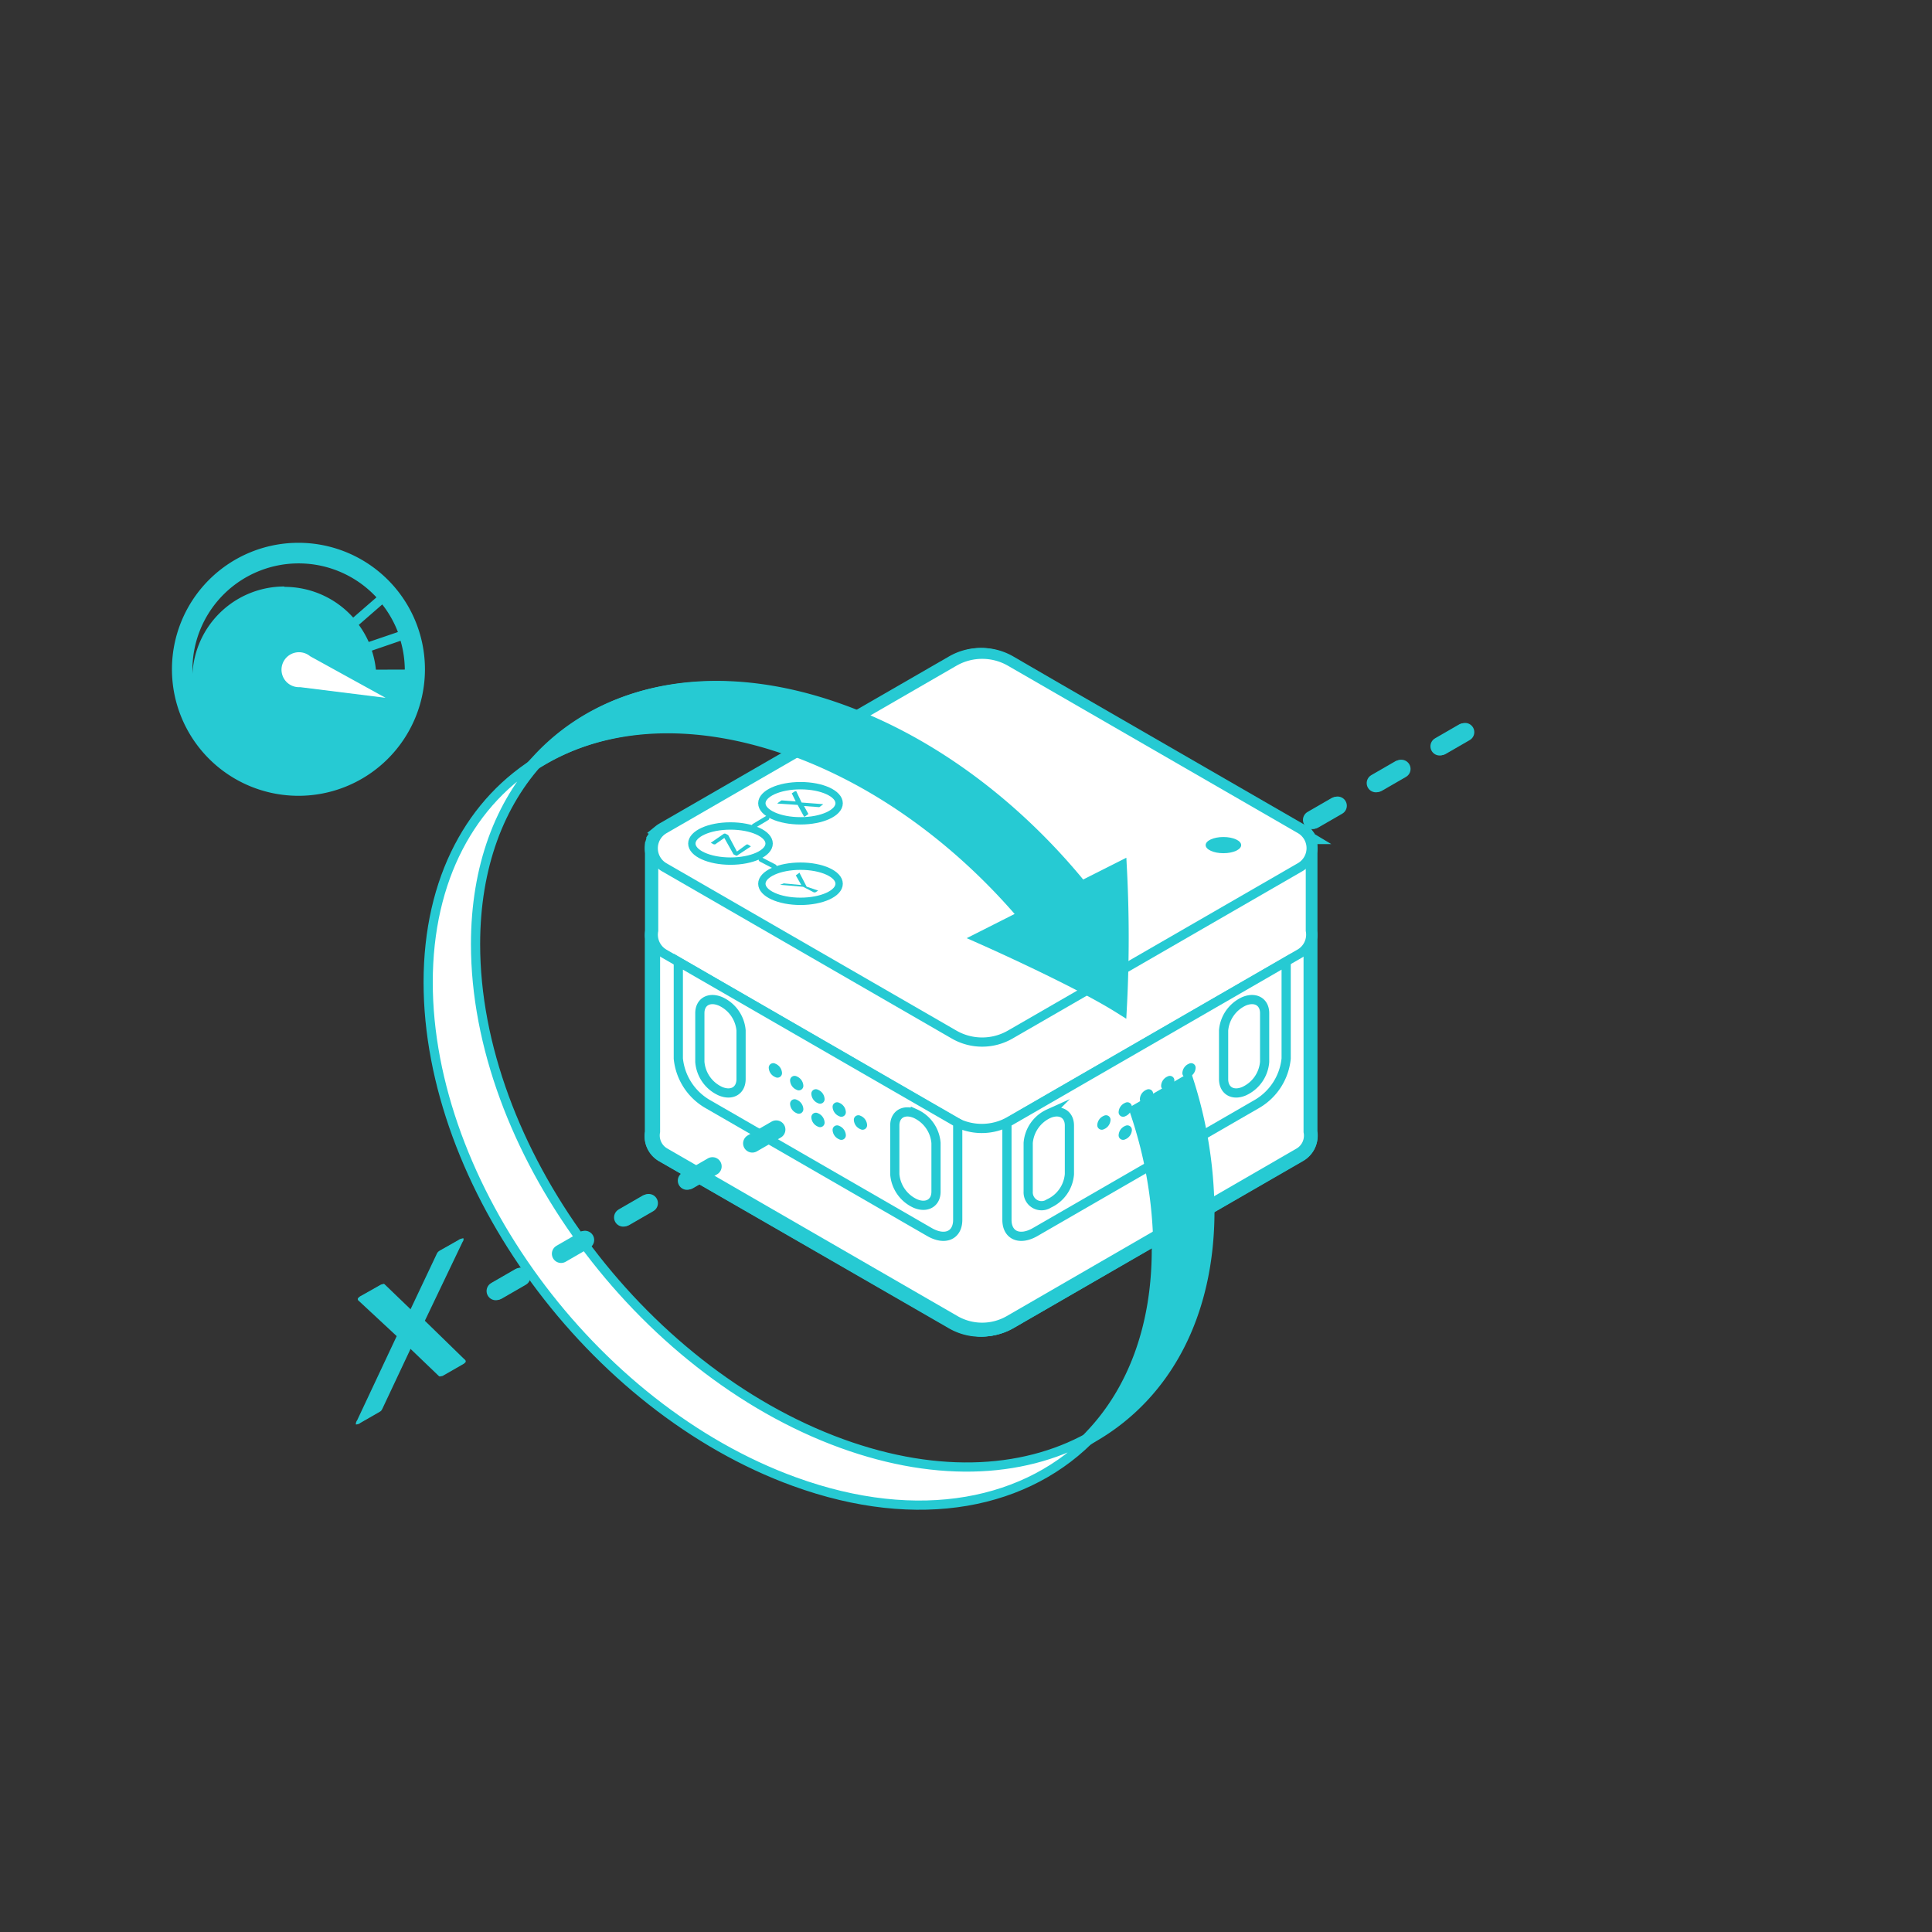 <svg id="레이어_1" data-name="레이어 1" xmlns="http://www.w3.org/2000/svg" width="210" height="210" viewBox="0 0 210 210">
  <rect x="0" y="0" width="210" height="210" fill="#333333" stroke="none"/>
  <defs>
    <style>
      .cls-1, .cls-2, .cls-4, .cls-5, .cls-9 {
        fill: #fff;
      }

      .cls-1 {
        fill-opacity: 0;
      }

      .cls-10, .cls-3, .cls-7 {
        fill: none;
      }

      .cls-10, .cls-3, .cls-4, .cls-5, .cls-7, .cls-8, .cls-9 {
        stroke: #26cad3;
      }

      .cls-10, .cls-3, .cls-4, .cls-5, .cls-8, .cls-9 {
        stroke-miterlimit: 10;
      }

      .cls-3, .cls-4, .cls-8 {
        stroke-width: 1.5px;
      }

      .cls-6, .cls-8 {
        fill: #26cad3;
      }

      .cls-10, .cls-7 {
        stroke-linecap: round;
      }

      .cls-7 {
        stroke-linejoin: round;
        stroke-width: 2px;
        stroke-dasharray: 3 5;
      }

      .cls-9 {
        stroke-width: 0.8px;
      }

      .cls-10 {
        stroke-width: 0.5px;
      }
    </style>
  </defs>
  <title>helpGyroXAnglerVelocity</title>
  <rect class="cls-1" width="210" height="210"/>
  <path class="cls-2" d="M58.63,82.57c-4.48,4.81-7.11,11.67-7.11,20.1,0,22,17.81,46.27,39.79,54.27,10.69,3.89,20.38,3.2,27.53-1.06-7.19,7.71-19.14,10.13-32.68,5.2-22-8-39.79-32.3-39.79-54.27C46.37,95.54,51.08,87.07,58.63,82.57Z"/>
  <path class="cls-3" d="M70.87,101.2V92.68A2.42,2.42,0,0,1,71,91.3v-.06a2.34,2.34,0,0,1,.18-.24l.06-.09.14-.19.08-.09.18-.17.08-.07a2.46,2.46,0,0,1,.3-.21h0L103.53,72a6.11,6.11,0,0,1,3.06-.82h0a6.1,6.1,0,0,1,3,.82l5.17,3,26.35,15.21a2.46,2.46,0,0,1,.31.21l.08.07.18.17.08.09.14.19.1.06a2.34,2.34,0,0,1,.13.24v.06a2.42,2.42,0,0,1,.15,1.38v8.53a2.44,2.44,0,0,1,0,.83v21a2.38,2.38,0,0,1-1.15,2.5l-31.51,18.19a6.11,6.11,0,0,1-6.11,0L72,125.56a2.38,2.38,0,0,1-1.15-2.5V102A2.44,2.44,0,0,1,70.87,101.2Z"/>
  <path class="cls-4" d="M70.87,123.06V92.24h71.44V123a2.38,2.38,0,0,1-1.15,2.5l-31.51,18.19a6.11,6.11,0,0,1-6.11,0L72,125.56A2.38,2.38,0,0,1,70.87,123.06Z"/>
  <path class="cls-5" d="M70.87,92.68A2.38,2.38,0,0,1,72,90.18L103.53,72a6.11,6.11,0,0,1,6.11,0l31.51,18.19a2.38,2.38,0,0,1,1.15,2.5v8.53a2.38,2.38,0,0,1-1.15,2.5l-31.51,18.19a6.11,6.11,0,0,1-6.11,0L72,103.7a2.38,2.38,0,0,1-1.15-2.5V92.68h0Z"/>
  <path class="cls-5" d="M139.63,104.58v10.53a6.45,6.45,0,0,1-3.1,4.89l-24.15,13.94c-1.71,1-3.1.39-3.1-1.31V122.1Z"/>
  <path class="cls-5" d="M113.86,130.87h0a3.83,3.83,0,0,0,2.24-3.19v-5.29c0-1.23-1-1.81-2.24-1.29h0a3.83,3.83,0,0,0-2.24,3.19v5.29C111.62,130.8,112.62,131.39,113.86,130.87Z"/>
  <path class="cls-5" d="M135,118.66h0a3.83,3.83,0,0,0,2.24-3.19v-5.29c0-1.23-1-1.81-2.24-1.29h0a3.83,3.83,0,0,0-2.24,3.19v5.29a1.46,1.46,0,0,0,2.24,1.29Z"/>
  <path class="cls-6" d="M119.1,122.33a.49.49,0,0,0,.72.46,1.15,1.15,0,0,0,.72-1,.49.49,0,0,0-.72-.46A1.15,1.15,0,0,0,119.1,122.33Z"/>
  <path class="cls-6" d="M121.42,120.91a.49.49,0,0,0,.72.46,1.15,1.15,0,0,0,.72-1,.49.49,0,0,0-.72-.46A1.15,1.15,0,0,0,121.42,120.91Z"/>
  <path class="cls-6" d="M123.73,119.5a.49.49,0,0,0,.72.46,1.15,1.15,0,0,0,.72-1,.49.49,0,0,0-.72-.46A1.15,1.15,0,0,0,123.73,119.5Z"/>
  <path class="cls-6" d="M126,118.08a.49.49,0,0,0,.72.46,1.15,1.15,0,0,0,.72-1,.49.49,0,0,0-.72-.46A1.15,1.15,0,0,0,126,118.08Z"/>
  <path class="cls-6" d="M128.35,116.66a.49.49,0,0,0,.72.46,1.15,1.15,0,0,0,.72-1,.49.49,0,0,0-.72-.46A1.15,1.15,0,0,0,128.35,116.66Z"/>
  <path class="cls-6" d="M121.42,123.42a.49.49,0,0,0,.72.46,1.15,1.15,0,0,0,.72-1,.49.49,0,0,0-.72-.46A1.15,1.15,0,0,0,121.42,123.42Z"/>
  <path class="cls-6" d="M123.73,122a.49.49,0,0,0,.72.46,1.15,1.15,0,0,0,.72-1,.49.49,0,0,0-.72-.46A1.15,1.15,0,0,0,123.73,122Z"/>
  <path class="cls-6" d="M126,120.59a.49.49,0,0,0,.72.46,1.15,1.15,0,0,0,.72-1,.49.49,0,0,0-.72-.46A1.15,1.15,0,0,0,126,120.59Z"/>
  <path class="cls-5" d="M73.56,104.58v10.53a6.45,6.45,0,0,0,3.1,4.89l24.15,13.94c1.71,1,3.1.39,3.1-1.31V122.1Z"/>
  <path class="cls-5" d="M99.33,130.87h0a3.83,3.83,0,0,1-2.24-3.19v-5.29c0-1.23,1-1.81,2.24-1.29h0a3.83,3.83,0,0,1,2.24,3.19v5.29C101.57,130.8,100.56,131.39,99.33,130.87Z"/>
  <path class="cls-5" d="M78.14,118.66h0a3.83,3.83,0,0,1-2.24-3.19v-5.29c0-1.23,1-1.81,2.24-1.29h0a3.83,3.83,0,0,1,2.24,3.19v5.29C80.38,118.6,79.37,119.18,78.14,118.66Z"/>
  <path class="cls-6" d="M94.08,122.33a.49.49,0,0,1-.72.46,1.15,1.15,0,0,1-.72-1,.49.49,0,0,1,.72-.46A1.15,1.15,0,0,1,94.08,122.33Z"/>
  <path class="cls-6" d="M91.77,120.91a.49.49,0,0,1-.72.46,1.15,1.15,0,0,1-.72-1,.49.49,0,0,1,.72-.46A1.15,1.15,0,0,1,91.77,120.91Z"/>
  <path class="cls-6" d="M89.46,119.5a.49.49,0,0,1-.72.46,1.15,1.15,0,0,1-.72-1,.49.49,0,0,1,.72-.46A1.15,1.15,0,0,1,89.46,119.5Z"/>
  <path class="cls-6" d="M87.15,118.08a.49.49,0,0,1-.72.46,1.15,1.15,0,0,1-.72-1,.49.49,0,0,1,.72-.46A1.15,1.15,0,0,1,87.15,118.08Z"/>
  <path class="cls-6" d="M84.83,116.66a.49.49,0,0,1-.72.46,1.15,1.15,0,0,1-.72-1,.49.49,0,0,1,.72-.46A1.15,1.15,0,0,1,84.83,116.66Z"/>
  <path class="cls-6" d="M91.77,123.42a.49.49,0,0,1-.72.46,1.15,1.15,0,0,1-.72-1,.49.49,0,0,1,.72-.46A1.15,1.15,0,0,1,91.77,123.42Z"/>
  <path class="cls-6" d="M89.46,122a.49.49,0,0,1-.72.46,1.15,1.15,0,0,1-.72-1,.49.49,0,0,1,.72-.46A1.15,1.15,0,0,1,89.46,122Z"/>
  <path class="cls-6" d="M87.15,120.59a.49.49,0,0,1-.72.46,1.15,1.15,0,0,1-.72-1,.49.49,0,0,1,.72-.46A1.15,1.15,0,0,1,87.15,120.59Z"/>
  <path class="cls-5" d="M109.64,72l31.51,18.19a2.39,2.39,0,0,1,0,4.14l-31.51,18.19a6.11,6.11,0,0,1-6.11,0L72,94.32a2.39,2.39,0,0,1,0-4.14L103.53,72A6.11,6.11,0,0,1,109.64,72Z"/>
  <path class="cls-7" d="M159.08,79.62l-16.54,9.55h-.07"/>
  <path class="cls-8" d="M91.31,77.37c10,3.63,19.08,10.62,26.06,19.22l4.2-2.12a144.3,144.3,0,0,1,0,15c-4.77-3-14.91-7.49-14.91-7.49l4.65-2.35C104.46,91.55,95.7,85,86.16,81.52c-10.69-3.89-20.38-3.2-27.53,1.06C65.82,74.86,77.77,72.44,91.31,77.37Z"/>
  <path class="cls-8" d="M123.39,120.82l5.46-3.15a47.25,47.25,0,0,1,2.24,14c0,11.29-4.71,19.76-12.26,24.25,4.48-4.81,7.11-11.67,7.11-20.1A47.74,47.74,0,0,0,123.39,120.82Z"/>
  <ellipse class="cls-6" cx="132.81" cy="91.91" rx="1.93" ry="0.88"/>
  <ellipse class="cls-9" cx="86.84" cy="87.36" rx="4.2" ry="1.91"/>
  <path class="cls-6" d="M87.7,88.53h0l-.38.28h-.08a.08.08,0,0,1-.05-.06l-.64-1.31-2.08-.14a.12.12,0,0,1-.09,0,.08.08,0,0,1,0-.06l.36-.24h.11l1.49.11-.43-.88h0l.36-.23h.13l.6,1.16,2.21.17h.1a.06.06,0,0,1,0,.05l-.38.28h-.09l-1.61-.12Z"/>
  <ellipse class="cls-9" cx="86.84" cy="96.11" rx="4.2" ry="1.91"/>
  <path class="cls-6" d="M88.76,96.85h0l-.31.23H88.3l-1.18-.61-2.43-.21H84.6V96.2L85,96a.18.18,0,0,1,.12,0l1.81.17-.6-1.05h0l.36-.26a.09.09,0,0,1,.08,0,.1.1,0,0,1,0,.06l.74,1.43Z"/>
  <ellipse class="cls-9" cx="79.23" cy="91.73" rx="4.2" ry="1.91"/>
  <path class="cls-6" d="M79.94,93.06a.12.12,0,0,1-.14,0l-.27-.14h0l-1-1.78-1,.7h-.14L77,91.6h0l1.44-1h.14l.31.16h0l.95,1.79L81,91.71h.14l.33.17h0Z"/>
  <line class="cls-10" x1="81.79" y1="89.82" x2="83.21" y2="88.97"/>
  <line class="cls-10" x1="82.54" y1="93.48" x2="84.01" y2="94.24"/>
  <path class="cls-7" d="M84.2,122.83,53.73,140.42l-.13.07"/>
  <path class="cls-6" d="M44.52,146.52l-3.12,6.63a1.17,1.17,0,0,1-.14.23.82.82,0,0,1-.18.13L39,154.72a.4.4,0,0,1-.32.11.7.7,0,0,1,.14-.45l4.3-9.15L39,141.4a.23.23,0,0,1-.1-.27,1,1,0,0,1,.37-.29l2-1.13a.68.68,0,0,1,.23-.1.19.19,0,0,1,.14.06l2.91,2.8,2.91-6.15a.94.94,0,0,1,.14-.23,1,1,0,0,1,.23-.17l2-1.13a.53.53,0,0,1,.37-.13.48.48,0,0,1-.1.39L46,143.62l4.3,4.19a.27.27,0,0,1,.14.28.82.82,0,0,1-.32.27L48,149.54a.53.53,0,0,1-.18.08.23.23,0,0,1-.14-.07Z"/>
  <path class="cls-5" d="M58.8,82.53c-4.48,4.81-7.11,11.67-7.11,20.1,0,22,17.81,46.27,39.79,54.27,10.69,3.89,20.38,3.2,27.53-1.06-7.19,7.71-19.14,10.13-32.68,5.2-22-8-39.79-32.3-39.79-54.27C46.54,95.49,51.25,87,58.8,82.53Z"/>
  <path class="cls-3" d="M71,101.15V92.63a2.42,2.42,0,0,1,.15-1.38v-.06l.2-.19.06-.09.14-.19.08-.09.18-.17.08-.07a2.46,2.46,0,0,1,.3-.21h0L103.7,72a6.11,6.11,0,0,1,3.06-.82h0a6.1,6.1,0,0,1,3,.82l5.17,3,26.35,15.21a2.46,2.46,0,0,1,.31.21l.08.07.18.17H142l.14.19V91a2.34,2.34,0,0,1,.13.24v.07a2.42,2.42,0,0,1,.15,1.38v8.53a2.44,2.44,0,0,1,0,.83v21a2.38,2.38,0,0,1-1.15,2.5L109.81,143.7a6.11,6.11,0,0,1-6.11,0L72.2,125.51A2.38,2.38,0,0,1,71,123V102A2.44,2.44,0,0,1,71,101.15Z"/>
  <path class="cls-4" d="M71,123V92.2h71.44V123a2.38,2.38,0,0,1-1.15,2.5l-31.48,18.2a6.11,6.11,0,0,1-6.11,0L72.2,125.51A2.38,2.38,0,0,1,71,123Z"/>
  <path class="cls-5" d="M71,92.63a2.38,2.38,0,0,1,1.15-2.5l31.51-18.2a6.11,6.11,0,0,1,6.11,0l31.51,18.19a2.38,2.38,0,0,1,1.15,2.5v8.53a2.38,2.38,0,0,1-1.15,2.5l-31.51,18.19a6.11,6.11,0,0,1-6.11,0L72.2,103.66a2.38,2.38,0,0,1-1.15-2.5V92.63h0Z"/>
  <path class="cls-5" d="M139.8,104.53v10.53a6.45,6.45,0,0,1-3.1,4.89L112.55,133.9c-1.71,1-3.1.39-3.1-1.31V122.05Z"/>
  <path class="cls-5" d="M114,130.82h0a3.83,3.83,0,0,0,2.24-3.19v-5.29c0-1.23-1-1.81-2.24-1.29h0a3.83,3.83,0,0,0-2.24,3.19v5.29a1.45,1.45,0,0,0,2.24,1.29Z"/>
  <path class="cls-5" d="M135.22,118.61h0a3.83,3.83,0,0,0,2.24-3.19v-5.29c0-1.23-1-1.81-2.24-1.29h0A3.83,3.83,0,0,0,133,112v5.29C133,118.55,134,119.13,135.22,118.61Z"/>
  <path class="cls-6" d="M119.27,122.28a.49.49,0,0,0,.72.46,1.15,1.15,0,0,0,.72-1,.49.49,0,0,0-.72-.46A1.15,1.15,0,0,0,119.27,122.28Z"/>
  <path class="cls-6" d="M121.59,120.87a.49.49,0,0,0,.72.46,1.15,1.15,0,0,0,.72-1,.49.49,0,0,0-.72-.46A1.15,1.15,0,0,0,121.59,120.87Z"/>
  <path class="cls-6" d="M123.9,119.45a.49.49,0,0,0,.72.46,1.15,1.15,0,0,0,.72-1,.49.49,0,0,0-.72-.46A1.15,1.15,0,0,0,123.9,119.45Z"/>
  <path class="cls-6" d="M126.21,118a.49.49,0,0,0,.72.46,1.15,1.15,0,0,0,.72-1,.49.49,0,0,0-.72-.46A1.15,1.15,0,0,0,126.21,118Z"/>
  <path class="cls-6" d="M128.52,116.62a.49.49,0,0,0,.72.46,1.15,1.15,0,0,0,.72-1,.49.49,0,0,0-.72-.46A1.15,1.15,0,0,0,128.52,116.62Z"/>
  <path class="cls-6" d="M121.59,123.38a.49.49,0,0,0,.72.46,1.15,1.15,0,0,0,.72-1,.49.49,0,0,0-.72-.46A1.15,1.15,0,0,0,121.59,123.38Z"/>
  <path class="cls-6" d="M123.9,122a.49.49,0,0,0,.72.46,1.15,1.15,0,0,0,.72-1,.49.49,0,0,0-.72-.46A1.15,1.15,0,0,0,123.9,122Z"/>
  <path class="cls-6" d="M126.21,120.54a.49.49,0,0,0,.72.46,1.15,1.15,0,0,0,.72-1,.49.49,0,0,0-.72-.46A1.15,1.15,0,0,0,126.21,120.54Z"/>
  <path class="cls-5" d="M73.73,104.53v10.53a6.45,6.45,0,0,0,3.1,4.89L101,133.9c1.71,1,3.1.39,3.1-1.31V122.05Z"/>
  <path class="cls-5" d="M99.5,130.82h0a3.83,3.83,0,0,1-2.24-3.19v-5.29c0-1.23,1-1.81,2.24-1.29h0a3.83,3.83,0,0,1,2.24,3.19v5.29C101.74,130.76,100.73,131.34,99.5,130.82Z"/>
  <path class="cls-5" d="M78.31,118.61h0a3.83,3.83,0,0,1-2.24-3.19v-5.29c0-1.23,1-1.81,2.24-1.29h0A3.83,3.83,0,0,1,80.55,112v5.29C80.55,118.55,79.54,119.13,78.31,118.61Z"/>
  <path class="cls-6" d="M94.25,122.28a.49.49,0,0,1-.72.46,1.15,1.15,0,0,1-.72-1,.49.49,0,0,1,.72-.46A1.15,1.15,0,0,1,94.25,122.28Z"/>
  <path class="cls-6" d="M91.94,120.87a.49.49,0,0,1-.72.46,1.15,1.15,0,0,1-.72-1,.49.49,0,0,1,.72-.46A1.15,1.15,0,0,1,91.94,120.87Z"/>
  <path class="cls-6" d="M89.63,119.45a.49.49,0,0,1-.72.46,1.15,1.15,0,0,1-.72-1,.49.49,0,0,1,.72-.46A1.15,1.15,0,0,1,89.63,119.45Z"/>
  <path class="cls-6" d="M87.32,118a.49.49,0,0,1-.72.46,1.15,1.15,0,0,1-.72-1,.49.49,0,0,1,.72-.46A1.15,1.15,0,0,1,87.32,118Z"/>
  <path class="cls-6" d="M85,116.62a.49.49,0,0,1-.72.46,1.15,1.15,0,0,1-.72-1,.49.49,0,0,1,.72-.46A1.15,1.15,0,0,1,85,116.62Z"/>
  <path class="cls-6" d="M91.94,123.38a.49.49,0,0,1-.72.46,1.15,1.15,0,0,1-.72-1,.49.49,0,0,1,.72-.46A1.15,1.15,0,0,1,91.94,123.38Z"/>
  <path class="cls-6" d="M89.63,122a.49.49,0,0,1-.72.46,1.15,1.15,0,0,1-.72-1,.49.49,0,0,1,.71-.46A1.15,1.15,0,0,1,89.63,122Z"/>
  <path class="cls-6" d="M87.32,120.54a.49.49,0,0,1-.72.46,1.15,1.15,0,0,1-.72-1,.49.49,0,0,1,.72-.46A1.15,1.15,0,0,1,87.32,120.54Z"/>
  <path class="cls-5" d="M109.81,71.93l31.51,18.19a2.39,2.39,0,0,1,0,4.14l-31.51,18.19a6.11,6.11,0,0,1-6.11,0L72.2,94.27a2.39,2.39,0,0,1,0-4.14l31.51-18.2A6.11,6.11,0,0,1,109.81,71.93Z"/>
  <path class="cls-7" d="M159.25,79.58l-16.54,9.55h-.07"/>
  <path class="cls-8" d="M91.48,77.32c10,3.63,19.08,10.62,26.06,19.22l4.2-2.12a144.3,144.3,0,0,1,0,15c-4.77-3-14.91-7.49-14.91-7.49l4.65-2.35c-6.86-8.1-15.61-14.65-25.15-18.13C75.64,77.56,66,78.25,58.8,82.51,66,74.81,77.94,72.4,91.48,77.32Z"/>
  <path class="cls-8" d="M123.56,120.77l5.46-3.15a47.25,47.25,0,0,1,2.24,14c0,11.29-4.71,19.76-12.26,24.25,4.48-4.81,7.11-11.67,7.11-20.1A47.74,47.74,0,0,0,123.56,120.77Z"/>
  <ellipse class="cls-6" cx="132.98" cy="91.86" rx="1.93" ry="0.88"/>
  <ellipse class="cls-9" cx="87.01" cy="87.31" rx="4.2" ry="1.91"/>
  <path class="cls-6" d="M87.87,88.48h0l-.38.28h-.08a.08.08,0,0,1-.05-.06l-.66-1.21-2.08-.14a.12.12,0,0,1-.09,0,.08.08,0,0,1,0-.06l.41-.29H85l1.49.11-.43-.88h0l.36-.23h.13l.58,1.23,2.21.17h.1a.06.06,0,0,1,0,.05l-.38.28H89l-1.61-.12Z"/>
  <ellipse class="cls-9" cx="87.01" cy="96.06" rx="4.2" ry="1.91"/>
  <path class="cls-6" d="M88.93,96.8h0l-.31.2h-.15l-1.18-.61-2.43-.21h-.09v0l.4-.15a.18.18,0,0,1,.12,0l1.81.17-.6-1.05h0l.36-.26a.09.09,0,0,1,.08,0,.1.1,0,0,1,0,.06l.74,1.43Z"/>
  <ellipse class="cls-9" cx="79.4" cy="91.69" rx="4.2" ry="1.91"/>
  <path class="cls-6" d="M80.11,93A.12.12,0,0,1,80,93l-.27-.14h0l-1-1.78-1,.7h-.14l-.33-.17h0l1.44-1h.14l.31.16h0l.95,1.79,1.05-.77h.14l.33.21h0Z"/>
  <line class="cls-10" x1="81.96" y1="89.77" x2="83.38" y2="88.92"/>
  <line class="cls-10" x1="82.71" y1="93.43" x2="84.18" y2="94.19"/>
  <path class="cls-7" d="M84.37,122.78,53.9,140.37l-.13.07"/>
  <path class="cls-6" d="M44.69,146.48l-3.12,6.63a1.17,1.17,0,0,1-.14.23.82.82,0,0,1-.18.13l-2.09,1.2a.4.4,0,0,1-.32.11.7.7,0,0,1,.14-.45l4.3-9.15-4.1-3.84a.23.23,0,0,1-.1-.27,1,1,0,0,1,.37-.29l2-1.13a.68.68,0,0,1,.23-.1.19.19,0,0,1,.14.06l2.91,2.8,2.91-6.15a.94.94,0,0,1,.14-.23,1,1,0,0,1,.23-.17l2-1.13a.53.53,0,0,1,.37-.13.48.48,0,0,1-.1.39l-4.1,8.57,4.3,4.19a.27.27,0,0,1,.14.28.82.82,0,0,1-.32.27l-2.09,1.2a.53.53,0,0,1-.18.08.23.23,0,0,1-.14-.07Z"/>
  <g>
    <rect class="cls-1" width="210" height="210"/>
    <g>
      <path class="cls-6" d="M32.45,59A13.75,13.75,0,1,0,46.19,72.78,13.75,13.75,0,0,0,32.45,59Zm-1.53,4.75a10,10,0,0,0-10,9.5c0-.17,0-.34,0-.51a11.54,11.54,0,0,1,20-7.81l-2.53,2.2A10,10,0,0,0,30.91,63.79ZM39,67.92l2.55-2.22a11.52,11.52,0,0,1,1.7,3l-3.17,1.08A10,10,0,0,0,39,67.92Zm1.86,4.87a9.9,9.9,0,0,0-.44-2.07l3.12-1.07A11.54,11.54,0,0,1,44,72.78Z"/>
      <path class="cls-2" d="M33.71,71.33a1.9,1.9,0,1,0-1.09,3.36l9.29,1.16Z"/>
    </g>
  </g>
</svg>
